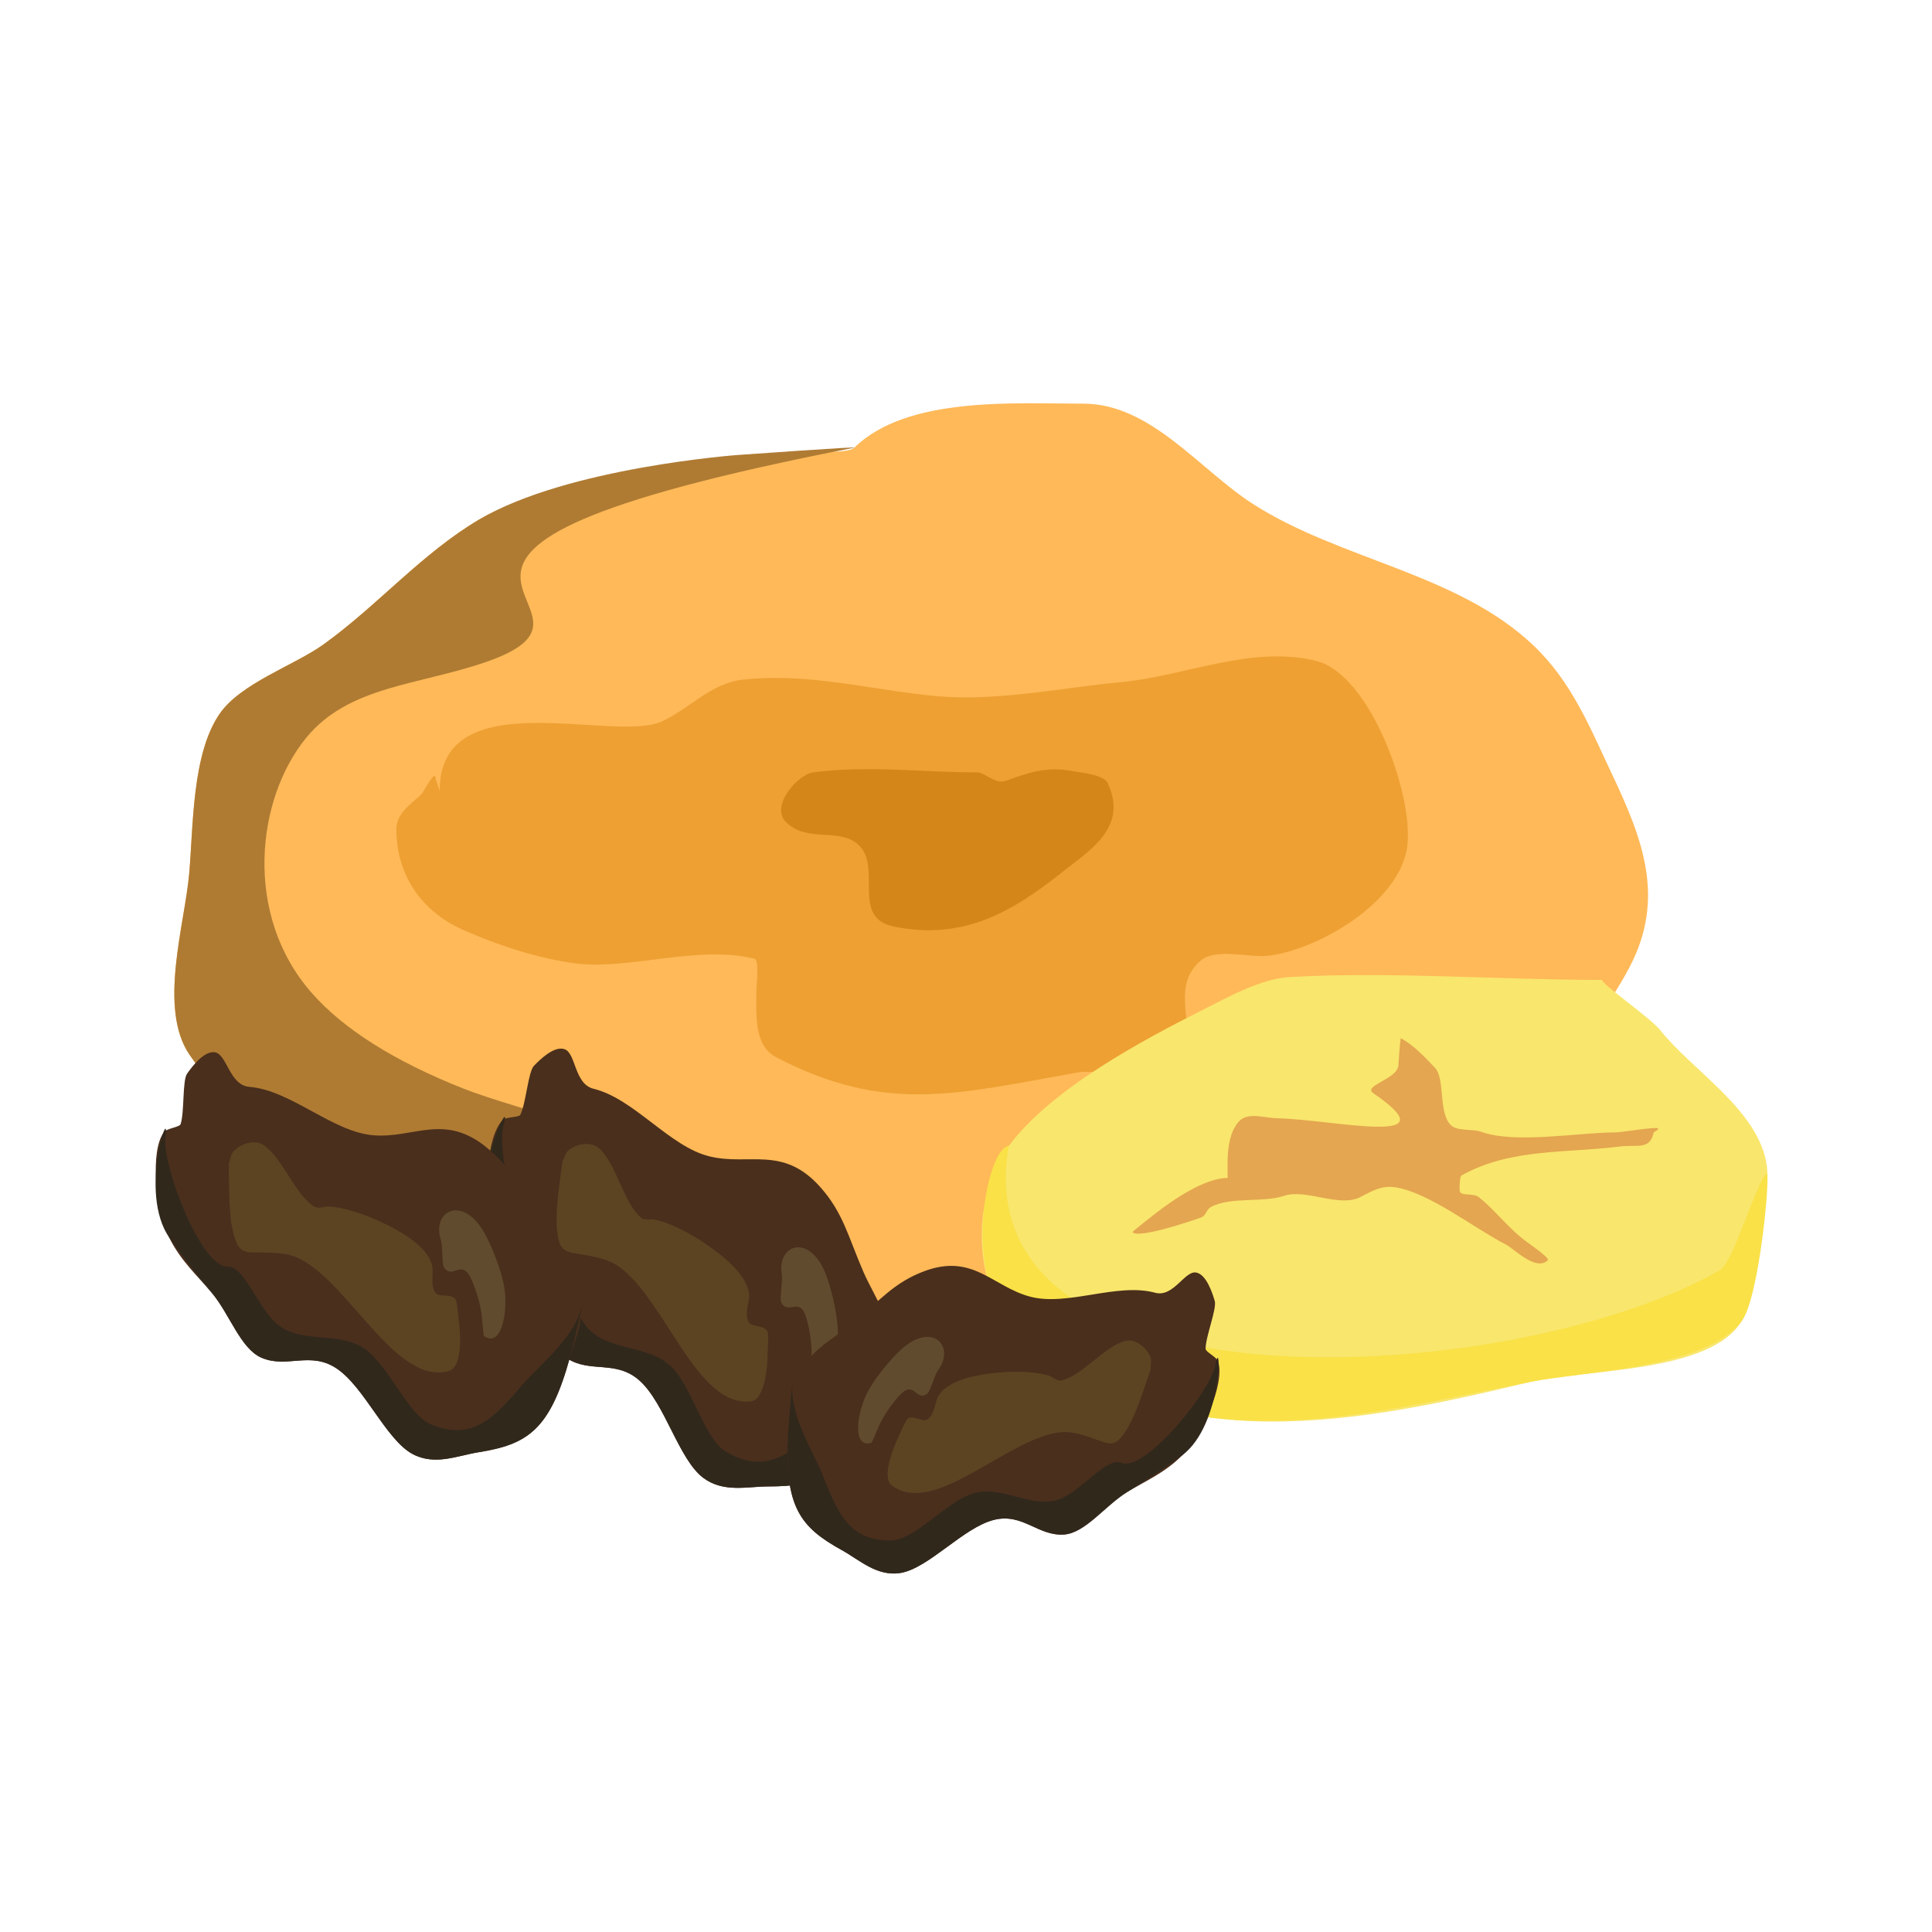 <svg viewBox="0 0 500 500" xmlns="http://www.w3.org/2000/svg" xmlns:bx="https://boxy-svg.com"><path d="M209.524 116.685s-62.556 4.248-85.463 17.73c-14.869 8.75-26.417 22.394-40.44 32.43-7.514 5.375-21.33 9.954-26.802 17.914-7.175 10.44-6.768 29.102-7.865 41.418-1.172 13.157-8.045 34.758.056 46.737 26.02 38.466 87.622 27.265 125.13 38.172 21.869 6.359 37.222 25.102 57.882 32.641 6.991 2.55 24.002-2.836 32.287-2.836 40.412 0 74.329-20.002 107.969-42.944 19.33-13.185 37.821-25.458 49.457-47.666 9.355-17.852 3.396-33.08-4.455-49.72-5.8-12.29-10.461-23.984-20.29-33.39-19.702-18.858-50.234-22.23-72.845-36.825-13.789-8.903-26.35-25.877-43.777-25.877-17.642 0-45.613-1.999-59.273 11.394-1.695 1.664-11.57.822-11.57.822z" fill="#ffb958"/><path d="M190.974 117.745s-44.006 3.188-66.913 16.67c-14.869 8.75-26.417 22.394-40.44 32.43-7.514 5.375-21.33 9.954-26.802 17.914-7.175 10.44-6.768 29.102-7.865 41.418-1.172 13.157-8.045 34.758.056 46.737 26.02 38.466 87.622 27.265 125.13 38.172 21.869 6.359 75.186 46.781 57.882 32.641-25.014-20.443-24.93-29.565-43.84-38.809-18.036-8.814-55.332-18.09-68.09-23.13-18.284-7.219-31.286-15.584-39.406-24.805-17.79-20.205-14.375-50.317-1.4-66.094 11.008-13.39 28.908-13.502 46.47-19.559 41.975-14.476-49.843-27.247 95.34-55.467 2.275-.44-30.122 1.882-30.122 1.882z" fill="#af7b33"/><path d="M146.086 271.526c3.012 1 2.488 9.02 7.525 10.248 10.548 2.577 19.635 14.962 29.99 17.492 10.267 2.51 18.984-2.896 28.634 7.89 6.004 6.712 7.237 12.845 11.223 22.016 3.113 7.163 7.949 12.634 6.918 23.152-.416 4.246-3.22 8.643-4.592 11.786-7.82 17.92-14.108 20.58-26.905 20.58-5.51 0-11.615 1.697-16.869-2.222-6.342-4.736-9.921-19.287-16.47-25.149-6.132-5.488-12.682-1.855-18.789-5.776-4.93-3.167-6.483-12.37-10.178-18.451-2.973-4.889-6.882-9.548-8.971-16.048-2.456-7.636-1.832-22.91 2.51-27.19.877-.864 4.18-.605 4.56-1.37 1.445-2.913 2.025-11.105 3.503-12.644 1.595-1.661 5.214-5.213 7.91-4.314z" fill="#4a2f1c"/><path d="M113.786 204.668c0-28.51 44.95-12.35 57.341-17.9 7.223-3.235 12.763-9.929 21.006-10.857 17.319-1.95 33.543 2.77 50.588 4.268 15.466 1.36 32.036-2.202 47.387-3.634 16.492-1.539 33.813-9.67 50.568-5.485 13.865 3.463 24.997 34.245 23.57 47.541-1.643 15.29-24.3 27.718-36.579 28.796-4.352.383-13.082-2.034-16.87 1.162-8.414 7.098-.753 17.907-4.567 25.962-2.334 4.925-23.45 2.347-27.028 2.977-31.19 5.495-49.727 11.022-78.362-3.895-5.854-3.05-5.09-11.425-5.09-17.24 0-1.046.774-7.919-.439-8.227-14.538-3.686-32.784 3.005-46.482 1.18-9.707-1.293-20.205-4.745-29.128-8.73-10.46-4.668-17.125-13.982-17.125-26.03 0-4.427 4.53-6.909 6.696-9.241.184-.2 3.448-6.43 3.448-3.886" fill="#eea033"/><path d="M253.104 199.897c-14.182 0-28.591-1.862-42.624-.01-4.012.53-11.14 8.643-7.169 12.756 5.554 5.753 14.337 1.192 19.185 6.33 5.676 6.015-2.286 18.594 8.903 20.836 17.883 3.584 30.424-3.61 44.145-14.601 6.289-5.04 16.549-11.095 11.124-22.554-1.05-2.218-7.011-2.7-9.007-3.084-6.734-1.299-11.3.322-17.35 2.508-2.647.959-5.648-2.181-7.207-2.181z" fill="#d58618"/><path d="M145.563 300.561c-.68 5.773-2.646 16.12-.644 21.346.874 2.284 3.406 2.332 4.656 2.576 3.397.66 7.337 1.013 10.576 3.305 12.069 8.549 20.181 36.712 34.269 34.861 3.206-.42 4.251-7.779 4.251-12.792 0-.754.29-4.792-.08-5.342-1.193-1.775-4.107-.915-4.875-2.442-1.174-2.332.382-5.031.14-7.21-.628-5.592-8.388-10.93-10.45-12.4-4.03-2.87-9.648-5.934-13.936-6.83-1.114-.236-2.602.324-3.648-.567-4.442-3.783-6.361-14.007-10.803-17.893-2.178-1.905-6.132-1.188-8.171.808-.47.461-1.16 2.58-1.285 2.58z" fill="#5c4423"/><path d="M214.213 331.118c-4.04-12.358-13.297-9.368-11.864-1.219.264 1.503-.654 6.196-.161 7.159 1.777 3.479 4.82-1.758 6.485 3.992.844 2.91 1.378 6.196 1.378 9.554 0 .385-.285 5.455-.242 5.499 3.69 3.7 6.598-3.594 6.997-9.872.292-4.61-1.327-11.238-2.593-15.113z" fill="#604b2e"/><path d="M130.352 290.996c-2.032 6.923 4.26 35.205 11.159 35.876 4.11.4 6.244 11.598 10.332 16.515 5.419 6.522 16.05 4.407 21.972 10.401 5.559 5.628 8.435 18.606 14.118 21.944 10.187 5.978 16.456.566 25.005-6.812 3.862-3.332 14.298-9.401 17.438-16.596 1.435-3.287-3.22 8.643-4.592 11.786-7.82 17.92-14.108 20.58-26.905 20.58-5.51 0-11.615 1.697-16.869-2.222-6.342-4.736-9.921-19.287-16.47-25.149-6.132-5.488-12.682-1.855-18.789-5.776-4.93-3.167-6.483-12.37-10.178-18.451-2.973-4.889-6.257-10.505-8.971-16.048-6.272-12.809 5.27-34.627 2.75-26.048z" fill="#31281c"/><path d="M414.596 253.605c-25.748 0-55.07-2.218-80.763-.75-7.511.43-15.69 5.042-22.29 8.362-15.427 7.757-39.57 20.551-50.475 35.368-10.404 14.136-9.193 39.039 3.695 49.747 38.506 31.99 87.959 21.75 131.374 11.282 13.74-3.312 46.444-2.107 54.613-15.726 3.543-5.904 2.792-12.724 3.406-19.254.671-7.155 4.381-14.745 2.91-22.075-2.777-13.84-19.155-23.57-27.333-33.884-2.566-3.236-15.137-11.908-15.137-13.07z" fill="#f9e66d"/><path d="M457.194 303.698c-2.597 2.099-8.65 23.057-12.022 24.99-53.409 30.62-196.47 38.844-184.104-32.103-5.787.302-13.266 36.5 3.695 49.747 42.877 33.485 87.05 19.75 131.374 11.282 14.743-2.818 45.289-3.552 54.613-15.726 4.629-6.04 7.557-39.09 6.444-38.19z" fill="#f9e147"/><path d="M317.72 304.846c-5.94 0-14.19 5.676-18.905 9.376-.102.083-5.861 4.504-5.698 4.681 1.559 1.708 15.26-2.912 17.811-3.859 1.118-.417 1.312-2.055 2.433-2.659 5.16-2.775 13.417-1.047 18.969-2.906 5.725-1.918 14.213 3.148 19.757.304 2.946-1.51 5.387-3.02 8.907-2.526 8.636 1.208 20.97 10.897 28.654 14.783 2.193 1.107 7.876 7.14 10.961 4.07.515-.51-5.126-4.453-5.413-4.665-4.904-3.581-8.196-8.214-12.45-11.6-1.347-1.071-3.962-.34-4.844-1.273-.37-.393-.067-4.137.256-4.32 12.602-7.13 27.345-5.8 40.75-7.508 4.777-.608 7.978.97 9.02-3.474.13-.562 1.499-.802 1.145-1.243-.397-.493-9.602 1.04-10.96 1.04-9.64 0-26.002 3.049-34.855-.18-2.233-.816-6.189-.008-7.876-1.795-3.144-3.333-1.388-11.964-3.978-14.708-2.397-2.54-5.463-5.861-8.856-7.692-.201-.109-.593 6.5-.653 7.09-.362 3.573-9.335 5.185-6.482 7.139 20.702 14.178-10.322 6.778-24.99 6.483-3.012-.06-7.424-1.645-9.695.726-3.6 3.758-3.009 11.26-3.009 14.716z" fill="#e4a650"/><path d="M55.633 272.334c3.12.512 3.734 8.523 8.888 8.94 10.793.873 21.528 11.677 32.123 12.536 10.506.852 18.36-5.876 29.425 3.258 6.885 5.683 8.971 11.552 14.207 19.987 4.09 6.588 9.644 11.23 10.111 21.794.189 4.264-1.962 9.056-2.875 12.38-5.202 18.96-11.043 22.587-23.695 24.617-5.448.875-11.245 3.522-16.993.48-6.94-3.676-12.534-17.495-19.838-22.252-6.837-4.454-12.8.178-19.392-2.73-5.322-2.35-8.157-11.202-12.67-16.629-3.63-4.362-8.153-8.348-11.137-14.443-3.506-7.16-5.048-22.362-1.358-27.283.744-.993 4.047-1.26 4.315-2.077 1.016-3.11.432-11.301 1.677-13.057 1.342-1.896 4.418-5.981 7.212-5.521z" fill="#4a2f1c"/><path d="M59.218 301.124c.143 5.816-.338 16.359 2.378 21.207 1.188 2.12 3.698 1.766 4.969 1.809 3.451.114 7.397-.163 10.923 1.59 13.14 6.537 25.14 33.096 38.807 29.031 3.11-.925 3.105-8.366 2.397-13.323-.107-.745-.392-4.784-.834-5.269-1.43-1.565-4.19-.252-5.165-1.64-1.49-2.12-.333-5.036-.881-7.152-1.41-5.43-9.838-9.476-12.084-10.602-4.39-2.199-10.377-4.337-14.744-4.543-1.134-.056-2.527.734-3.686.02-4.926-3.036-8.268-12.84-13.21-15.978-2.422-1.538-6.23-.202-7.964 2.095-.399.53-.782 2.735-.906 2.755z" fill="#5c4423"/><path d="M126.013 320.298c-5.74-11.577-14.47-7.153-11.902.678.473 1.444.228 6.23.851 7.104 2.249 3.157 4.518-2.504 6.976 2.918a34.316 34.316 0 012.712 9.227c.055.38.489 5.439.538 5.476 4.17 3.073 6.016-4.6 5.523-10.871-.362-4.605-2.899-10.9-4.698-14.532z" fill="#604b2e"/><path d="M42.828 294.08c-1.031 7.167 9.184 34.132 16.1 33.7 4.12-.255 7.812 10.478 12.55 14.69 6.278 5.59 16.49 1.812 23.193 6.799 6.291 4.682 10.968 17.058 17.058 19.456 10.918 4.295 16.35-2.051 23.761-10.702 3.348-3.907 12.81-11.564 14.898-19.176.955-3.478-1.962 9.057-2.875 12.381-5.202 18.96-11.043 22.587-23.696 24.617-5.448.874-11.244 3.522-16.992.48-6.94-3.676-12.534-17.496-19.838-22.252-6.838-4.454-12.8.178-19.392-2.731-5.322-2.348-8.158-11.202-12.67-16.628-3.63-4.362-7.67-9.393-11.137-14.443-8.01-11.67.32-35.074-.96-26.192z" fill="#31281c"/><path d="M309.554 329.327c-2.944-.545-5.869 6.523-10.603 5.235-9.919-2.7-22.726 3.631-32.462.984-9.655-2.626-14.69-11.268-27.298-6.562-7.845 2.93-11.452 7.579-18.638 13.537-5.612 4.654-11.957 7.069-15.506 16.498-1.432 3.807-.928 8.851-1.097 12.162-.963 18.88 3.188 24.059 13.91 29.992 4.616 2.555 9.018 6.83 15.064 5.929 7.3-1.09 16.4-11.816 24.346-13.768 7.44-1.83 11.403 4.3 18.164 3.795 5.46-.41 10.62-7.523 16.265-10.986 4.541-2.784 9.77-4.937 14.247-9.502 5.26-5.36 11.145-18.651 9.302-24.306-.372-1.143-3.25-2.453-3.246-3.281.012-3.15 2.963-10.39 2.368-12.387-.639-2.154-2.18-6.854-4.816-7.34z" bx:origin="-0.8 0.446" fill="#4a2f1c"/><path d="M297.814 354.284c-1.852 5.23-4.546 14.948-8.414 18.468-1.69 1.538-3.83.406-4.98.034-3.123-1.013-6.573-2.54-10.247-2.09-13.698 1.68-32.305 21.89-43.332 13.783-2.509-1.845-.298-8.593 1.804-12.86.316-.641 1.767-4.213 2.308-4.509 1.743-.957 3.824 1.126 5.108.182 1.962-1.44 1.79-4.46 2.908-6.203 2.871-4.469 11.611-5.413 13.955-5.709 4.58-.575 10.572-.577 14.54.648 1.033.315 2.045 1.482 3.294 1.21 5.307-1.162 11.204-8.974 16.555-10.221 2.625-.614 5.636 1.83 6.507 4.475.199.61-.112 2.734-.006 2.792z" bx:origin="-1.852 0.426" fill="#5c4423"/><path d="M232.358 350.075c8.569-8.645 15.07-1.808 10.45 4.463-.85 1.157-2.05 5.578-2.867 6.169-2.947 2.137-3.3-3.733-7.106.391a31.984 31.984 0 00-5.163 7.492c-.161.328-2.049 4.776-2.104 4.793-4.642 1.44-4.02-6.117-1.721-11.646 1.69-4.06 5.826-8.951 8.51-11.662z" bx:origin="-10.41 0.634" fill="#604b2e"/><path d="M314.57 353.194c-1.202 6.833-18.334 27.99-24.396 25.363-3.61-1.564-10.096 6.976-15.583 9.266-7.274 3.039-15.293-3.69-22.77-1.333-7.018 2.213-14.871 11.926-21.032 12.132-11.042.365-14.024-7.148-18.09-17.393-1.838-4.626-8.037-14.63-7.649-22.21.176-3.463-.927 8.849-1.096 12.16-.966 18.88 3.188 24.058 13.908 29.991 4.616 2.555 9.019 6.832 15.064 5.93 7.3-1.09 16.401-11.814 24.348-13.768 7.439-1.83 11.402 4.302 18.162 3.793 5.458-.408 10.62-7.522 16.267-10.985 4.54-2.782 9.647-6.04 14.246-9.499 10.628-7.996 10.109-31.918 8.621-23.447z" bx:origin="-0.791 0.528" fill="#31281c"/></svg>